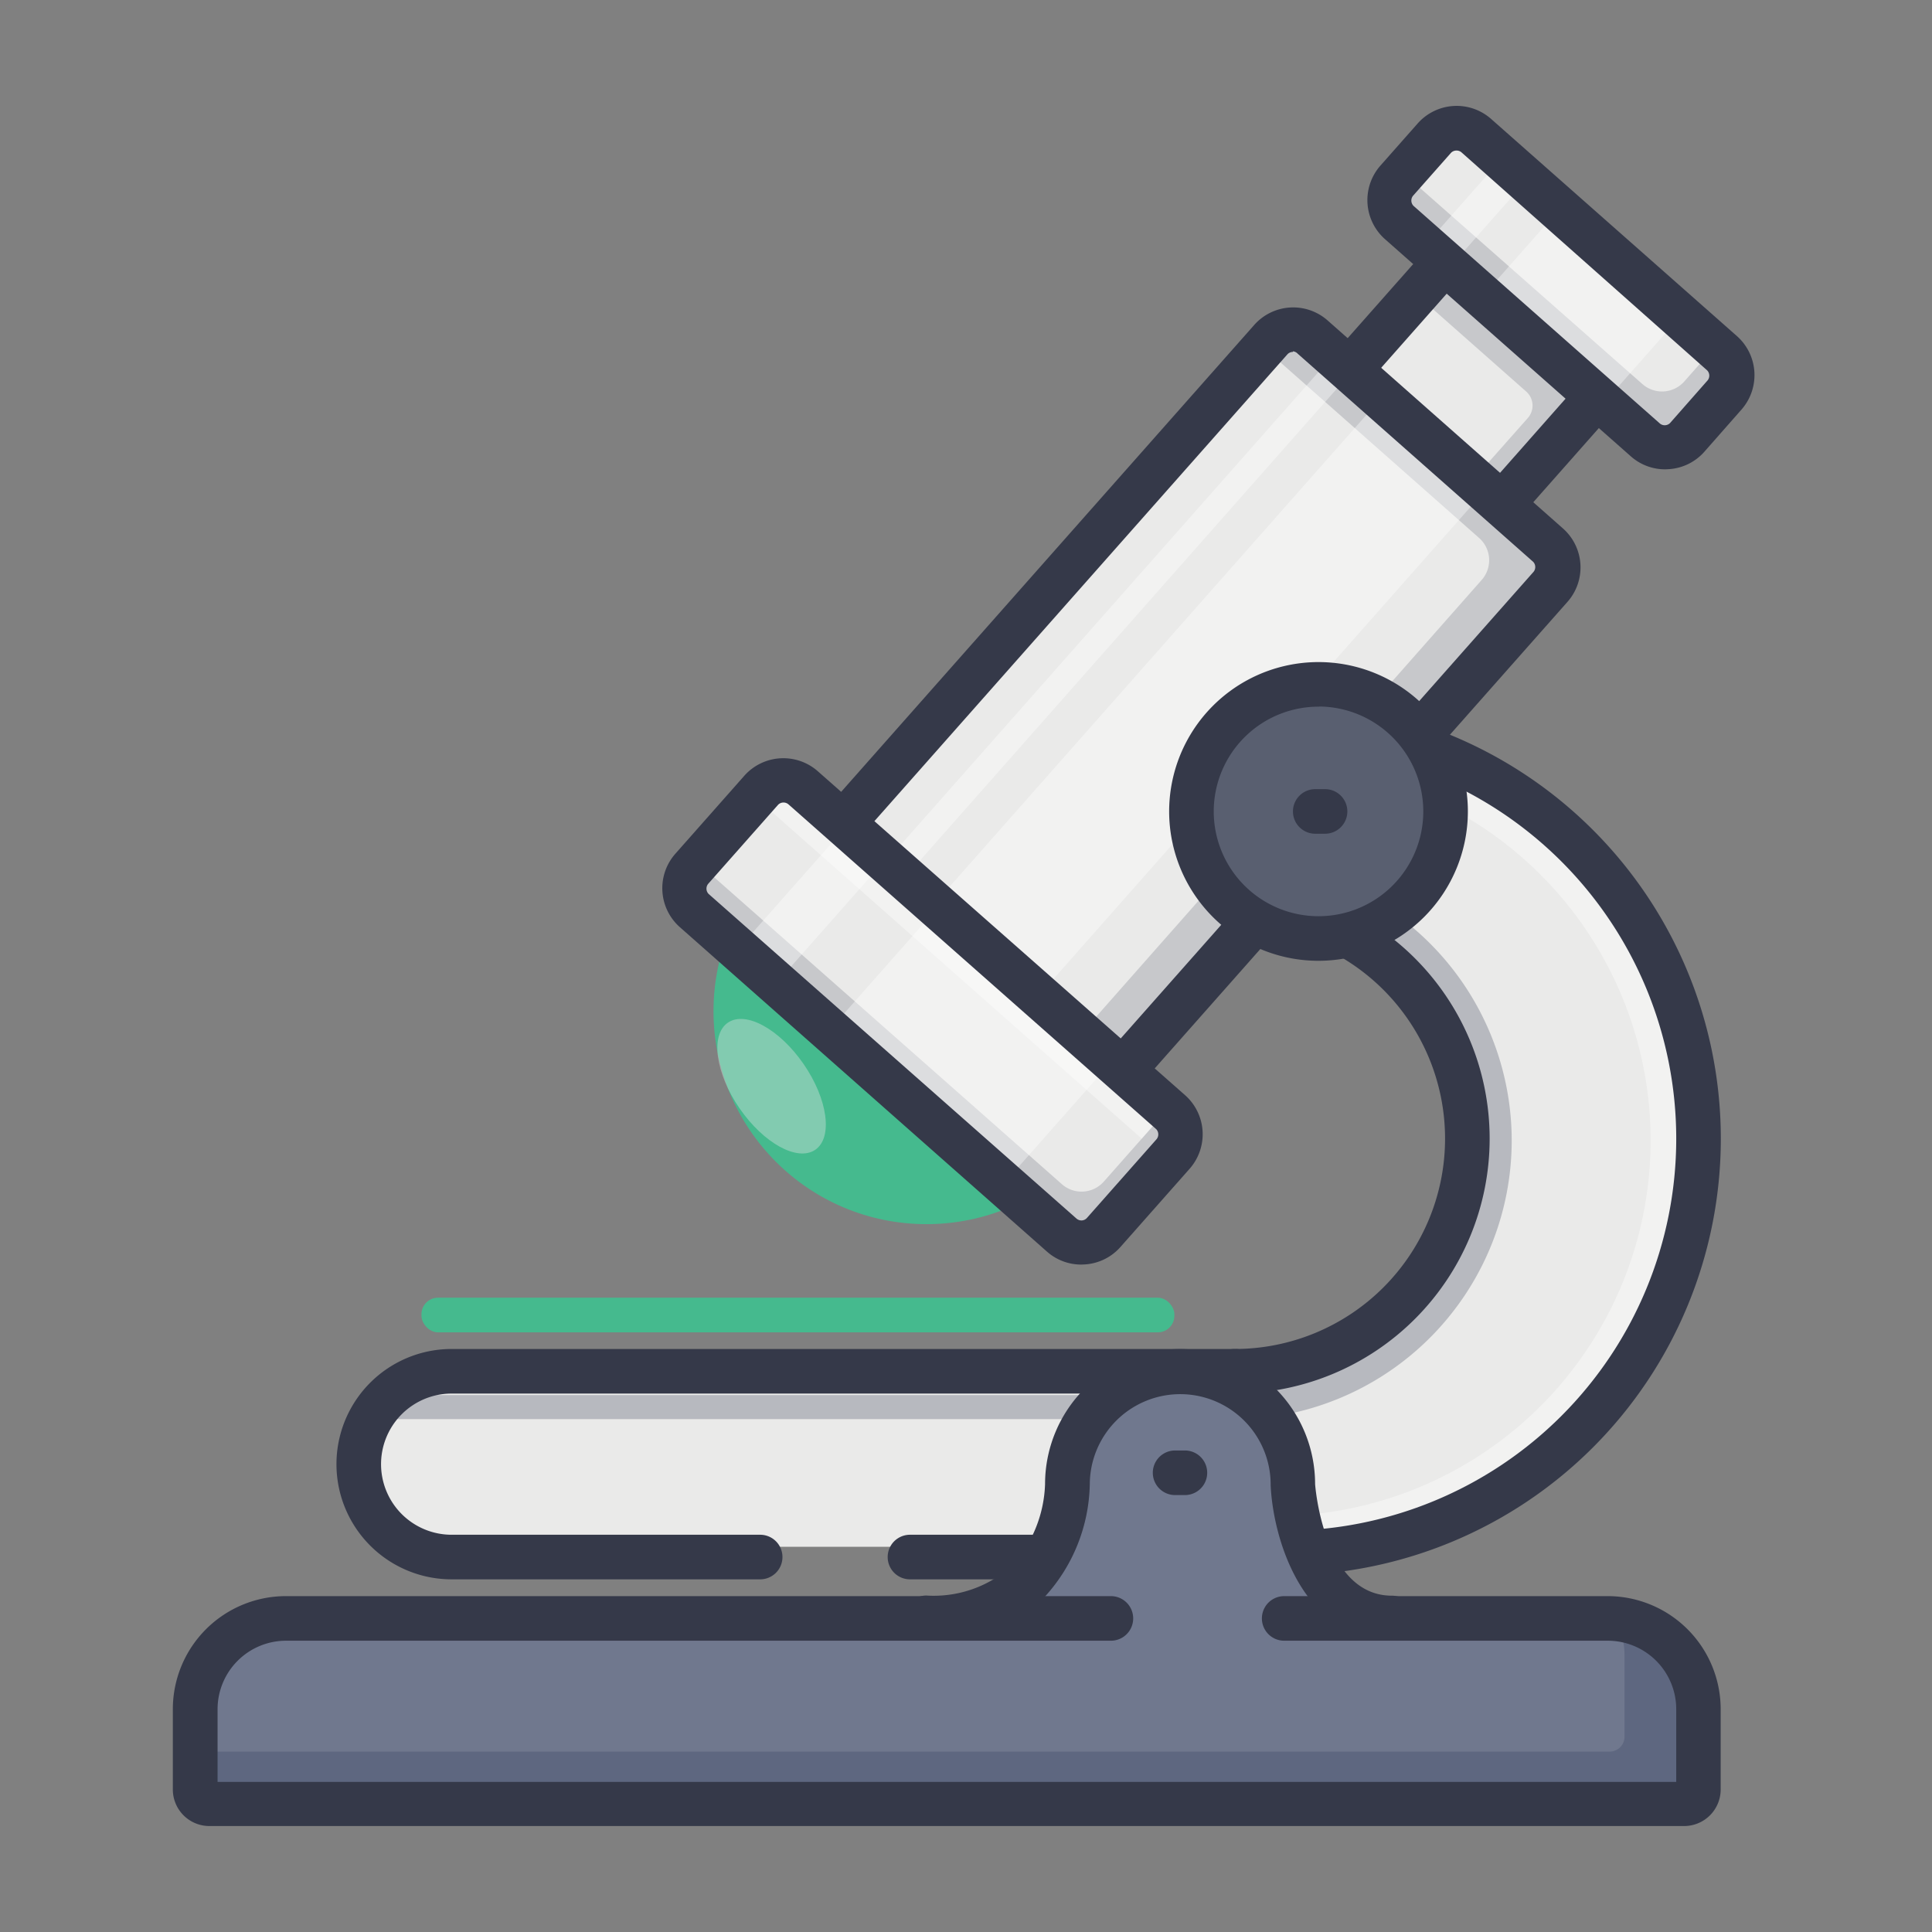 <svg viewBox="0 0 130 130" xmlns="http://www.w3.org/2000/svg" style="transform: scaleX(-1);"><rect x="0" y="0" width="130" height="130" fill="#808080" stroke="none"/><defs><style>.cls-1,.cls-3{fill:#eaeae9;}.cls-2{fill:#45ba8e;}.cls-3{opacity:0.37;}.cls-10,.cls-4,.cls-5{fill:#595f70;}.cls-4{opacity:0.24;}.cls-5{opacity:0.35;}.cls-6{fill:#353949;}.cls-7{fill:#fff;opacity:0.38;}.cls-8{fill:#70788e;}.cls-9{fill:#353f60;opacity:0.29;}</style></defs><title/><rect class="cls-1" height="13.02" rx="6.18" ry="6.18" width="69.54" x="24.6" y="91.06"/><circle class="cls-2" cx="62.34" cy="68.04" r="14.33"/><ellipse class="cls-3" cx="51.92" cy="73.09" rx="2.62" ry="5.19" transform="translate(-32.29 42.32) rotate(-34.54)"/><path class="cls-1" d="M86.66,30.38l11-12.44a1.26,1.26,0,0,1,1.77-.11l8.36,7.39a1.26,1.26,0,0,1,.11,1.77l-11,12.44"/><path class="cls-4" d="M105.95,25.8l-8.36-7.39a1.26,1.26,0,0,0-1.77.11l-.85,1,7.73,6.83a1.26,1.26,0,0,1,.11,1.77L93.5,38.63,95.06,40l11-12.44A1.26,1.26,0,0,0,105.95,25.8Z"/><rect class="cls-5" height="1.62" width="58.3" x="25.86" y="93.87"/><path class="cls-6" d="M98.2,38.67a1.5,1.5,0,0,1-1.12-2.49l10.83-12.26-8-7.06L89.08,29.11a1.5,1.5,0,0,1-2.25-2l11-12.44a2.74,2.74,0,0,1,1.89-.92,2.7,2.7,0,0,1,2,.68l8.36,7.39a2.76,2.76,0,0,1,.24,3.89l-11,12.44A1.5,1.5,0,0,1,98.2,38.67Z"/><rect class="cls-1" height="7.78" rx="2" ry="2" transform="translate(39.31 -64.97) rotate(41.46)" width="26.08" x="92.44" y="15.56"/><path class="cls-4" d="M116.33,23.62l-.67-.59-2.33,2.64a2,2,0,0,1-2.82.17l-15.88-14-.18.2a2,2,0,0,0,.17,2.82l16.55,14.62a2,2,0,0,0,2.82-.17l2.51-2.84A2,2,0,0,0,116.33,23.62Z"/><rect class="cls-7" height="10.87" transform="translate(20.37 86.67) rotate(-48.54)" width="7.38" x="102.61" y="15.31"/><rect class="cls-7" height="2.22" transform="translate(23.01 79.32) rotate(-48.54)" width="7.38" x="95.78" y="13.03"/><path class="cls-6" d="M112.05,31.58a3.47,3.47,0,0,1-2.31-.87L93.19,16.09a3.51,3.51,0,0,1-.31-4.94l2.51-2.84A3.5,3.5,0,0,1,100.33,8l16.55,14.62a3.51,3.51,0,0,1,.3,4.94l-2.5,2.84a3.48,3.48,0,0,1-2.41,1.17ZM98,10.13a.5.5,0,0,0-.38.17l-2.51,2.84a.51.51,0,0,0,0,.71l16.55,14.62h0a.51.51,0,0,0,.71,0l2.5-2.84a.51.51,0,0,0,0-.71L98.35,10.26A.5.5,0,0,0,98,10.13Z"/><path class="cls-1" d="M86.46,104.5a27.88,27.88,0,1,0,0-55.76L83.13,61a15.65,15.65,0,1,1,0,31.31Z"/><path class="cls-7" d="M87,48.86l-.71,2.6a25.28,25.28,0,0,1,0,50.55l.71,2.6a27.88,27.88,0,1,0,0-55.76Z"/><path class="cls-5" d="M101.72,76.74A18.79,18.79,0,0,0,83.94,58l-.81,3a15.65,15.65,0,1,1,0,31.31L84,95.49A18.79,18.79,0,0,0,101.72,76.74Z"/><path class="cls-6" d="M86.41,106a1.5,1.5,0,0,1,0-3,26.38,26.38,0,0,0,0-52.76,1.5,1.5,0,0,1,0-3,29.38,29.38,0,0,1,0,58.76Z"/><path class="cls-6" d="M83.08,93.77a1.5,1.5,0,0,1,0-3,14.15,14.15,0,0,0,0-28.31,1.5,1.5,0,0,1,0-3,17.15,17.15,0,0,1,0,34.31Z"/><rect class="cls-1" height="52.1" rx="2" ry="2" transform="translate(52.73 -39.77) rotate(41.46)" width="25.14" x="66.32" y="23.72"/><path class="cls-4" d="M105,36.22l-15.85-14a2,2,0,0,0-2.82.17L85.27,23.6,99.55,36.22A2,2,0,0,1,99.72,39L68.94,73.87l1.57,1.39a2,2,0,0,0,2.82-.17l31.85-36A2,2,0,0,0,105,36.22Z"/><rect class="cls-7" height="9.35" transform="translate(-8.78 76.51) rotate(-48.54)" width="48.76" x="56.09" y="43.31"/><rect class="cls-7" height="1.67" transform="translate(-6.12 70.3) rotate(-48.54)" width="48.76" x="50.53" y="41.1"/><path class="cls-6" d="M71,77.68a3.47,3.47,0,0,1-2.31-.87l-15.84-14a3.51,3.51,0,0,1-.31-4.94l31.85-36a3.5,3.5,0,0,1,4.94-.31l15.84,14a3.5,3.5,0,0,1,.3,4.94l-31.85,36a3.48,3.48,0,0,1-2.41,1.17Zm16-54a.5.5,0,0,0-.38.17l-31.85,36a.51.51,0,0,0,0,.71l15.84,14h0a.52.52,0,0,0,.36.12.5.5,0,0,0,.34-.17l31.85-36a.51.51,0,0,0,0-.71l-15.84-14A.5.5,0,0,0,87,23.64Z"/><rect class="cls-1" height="11.03" rx="2" ry="2" transform="translate(60.78 -24.49) rotate(41.46)" width="36.97" x="44.26" y="62.53"/><path class="cls-4" d="M78.6,74.61l-4.33,4.9a2,2,0,0,1-2.82.17L46.89,58l-.33.37a2,2,0,0,0,.17,2.82L71.45,83a2,2,0,0,0,2.82-.17l4.66-5.27a2,2,0,0,0-.17-2.82Z"/><rect class="cls-7" height="34.35" transform="translate(-26.49 70.22) rotate(-48.54)" width="2.04" x="63.61" y="47.31"/><rect class="cls-7" height="15.63" transform="translate(-30.17 72.87) rotate(-48.54)" width="10.03" x="60.72" y="62.08"/><rect class="cls-7" height="3.45" transform="translate(-26.69 61.64) rotate(-48.54)" width="10.03" x="50" y="58.69"/><path class="cls-6" d="M72.76,85.09a3.47,3.47,0,0,1-2.31-.87L45.75,62.39a3.5,3.5,0,0,1-.31-4.94l4.66-5.27A3.51,3.51,0,0,1,55,51.87L79.75,73.7a3.51,3.51,0,0,1,.3,4.94l-4.66,5.27A3.48,3.48,0,0,1,73,85.08ZM52.72,54a.5.5,0,0,0-.38.17l-4.66,5.27a.51.51,0,0,0,0,.71L72.44,82h0a.51.51,0,0,0,.36.12.5.5,0,0,0,.34-.17l4.66-5.27a.51.51,0,0,0,0-.7L53.05,54.12A.5.5,0,0,0,52.72,54Z"/><path class="cls-6" d="M51.15,106.27H30.39a7.75,7.75,0,0,1,0-15.5H83.13a1.5,1.5,0,0,1,0,3H30.39a4.75,4.75,0,0,0,0,9.5H51.15a1.5,1.5,0,1,1,0,3Z"/><path class="cls-8" d="M64.36,108.86c6.64,0,7.46-9,7.46-9a7.58,7.58,0,0,1,15.17,0s.57,9,4.4,9S93,112.36,93,112.36"/><path class="cls-6" d="M93.66,110.36c-6,0-8-6.82-8.16-10.42a6.08,6.08,0,1,0-12.17-.09,11.53,11.53,0,0,1-3,7.56,10.73,10.73,0,0,1-8,2.95,1.5,1.5,0,1,1,0-3,7.86,7.86,0,0,0,5.82-2.06,8.61,8.61,0,0,0,2.17-5.44,9.08,9.08,0,1,1,18.17,0h0s.52,7.51,5.17,7.51a1.5,1.5,0,0,1,0,3Z"/><path class="cls-8" d="M86.41,108.86h21.77a6.12,6.12,0,0,1,6.1,6.1v5.44a1,1,0,0,1-1,1H14.09a1,1,0,0,1-1-1V115a6.12,6.12,0,0,1,6.1-6.1H74.75"/><path class="cls-9" d="M108.74,108.88a6,6,0,0,1,.57,2.54v5.44a1,1,0,0,1-1,1H13v2.56a1,1,0,0,0,1,1h99.24a1,1,0,0,0,1-1v-5.44A6.12,6.12,0,0,0,108.74,108.88Z"/><path class="cls-6" d="M113.33,122.87H14.09a2.46,2.46,0,0,1-2.46-2.46V115a7.61,7.61,0,0,1,7.6-7.6H74.75a1.5,1.5,0,0,1,0,3H19.24a4.61,4.61,0,0,0-4.6,4.6v4.9h98.15V115a4.61,4.61,0,0,0-4.6-4.6H86.41a1.5,1.5,0,0,1,0-3h21.77a7.61,7.61,0,0,1,7.6,7.6v5.44A2.46,2.46,0,0,1,113.33,122.87Z"/><circle class="cls-10" cx="88.77" cy="54.6" r="8.55"/><path class="cls-6" d="M88.77,64.65a10.05,10.05,0,1,1,10-10.05A10.06,10.06,0,0,1,88.77,64.65Zm0-17.1a7.05,7.05,0,1,0,7,7.05A7.06,7.06,0,0,0,88.77,47.54Z"/><path class="cls-6" d="M89.16,56.1H88.5a1.5,1.5,0,0,1,0-3h.66a1.5,1.5,0,0,1,0,3Z"/><path class="cls-6" d="M79.73,100.6h-.66a1.5,1.5,0,0,1,0-3h.66a1.5,1.5,0,0,1,0,3Z"/><path class="cls-6" d="M69.59,106.27H61.23a1.5,1.5,0,0,1,0-3h8.36a1.5,1.5,0,0,1,0,3Z"/><rect class="cls-2" height="2.33" rx="1.11" ry="1.11" width="50.66" x="28.36" y="87.32"/></svg>